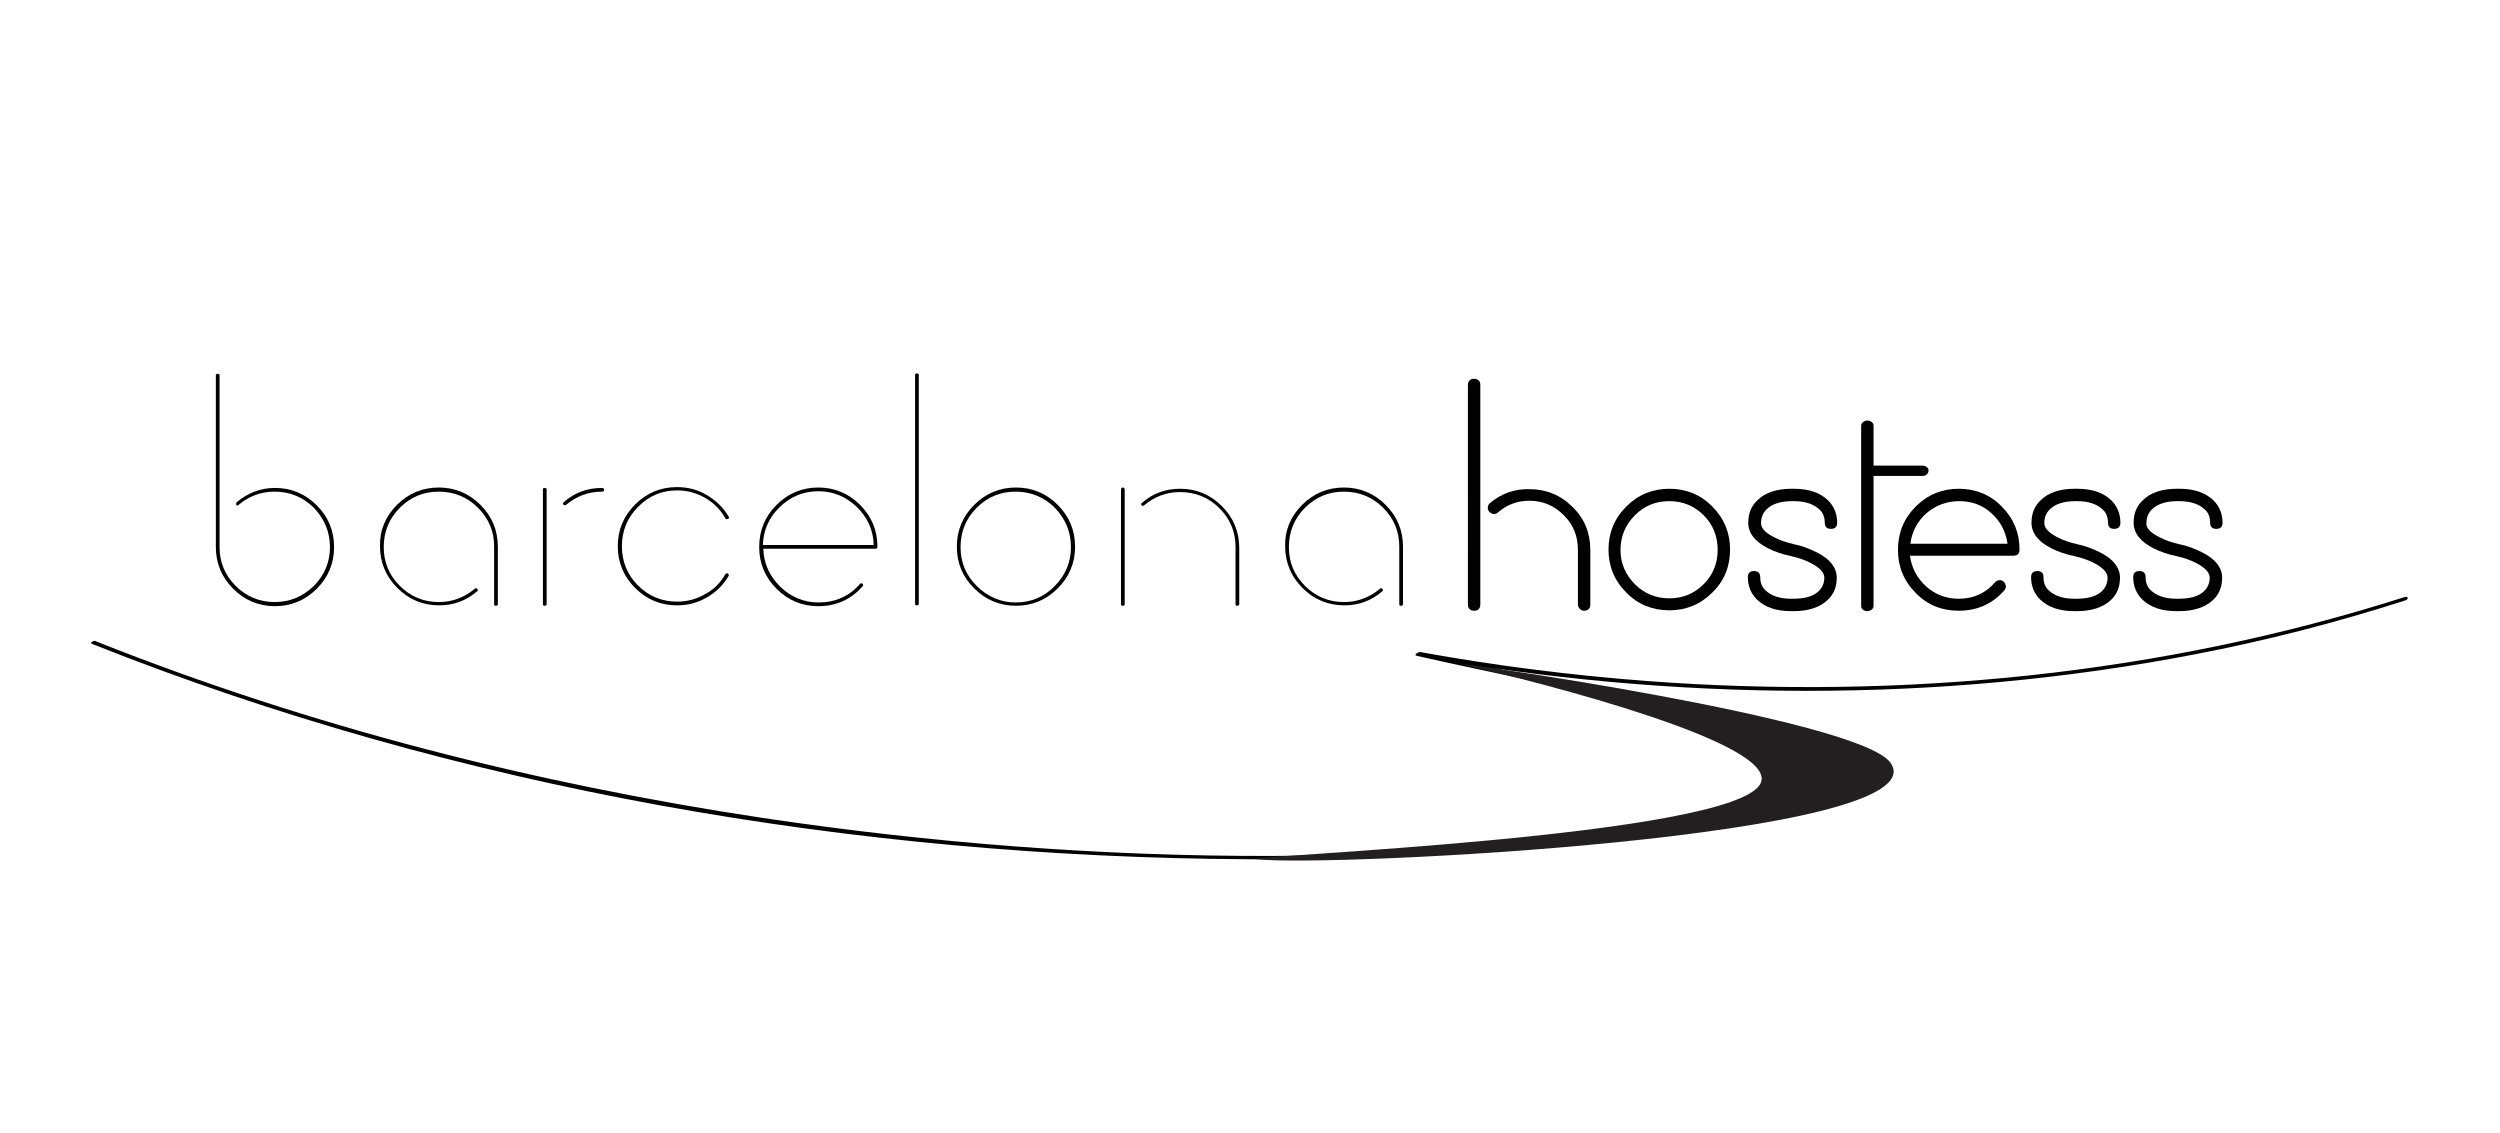 <?xml version="1.0" encoding="utf-8"?>
<!-- Generator: Adobe Illustrator 22.0.1, SVG Export Plug-In . SVG Version: 6.00 Build 0)  -->
<svg version="1.1" id="Layer_1" xmlns="http://www.w3.org/2000/svg" xmlns:xlink="http://www.w3.org/1999/xlink" x="0px" y="0px"
	 viewBox="0 0 604.6 273.9" style="enable-background:new 0 0 604.6 273.9;" xml:space="preserve">
<style type="text/css">
	.st0{fill:#010101;}
	.st1{fill:#231F20;}
</style>
<path class="st0" d="M57.3,121.4c2.7-2.2,5.7-3.4,9.2-3.4c3.9,0,7.3,1.4,10.1,4.2c2.8,2.8,4.2,6.2,4.2,10.1c0,3.9-1.4,7.3-4.2,10.1
	c-2.8,2.8-6.2,4.2-10.1,4.2c-3.9,0-7.3-1.4-10.1-4.2s-4.2-6.2-4.2-10.1V90.8c0-0.3,0.1-0.4,0.4-0.4c0.3,0,0.5,0.1,0.5,0.4v41.5
	c0,3.7,1.3,6.8,3.9,9.4c2.6,2.6,5.8,3.9,9.4,3.9c3.7,0,6.8-1.3,9.5-3.9c2.6-2.6,3.9-5.8,3.9-9.4s-1.3-6.8-3.9-9.5
	c-2.6-2.6-5.8-3.9-9.5-3.9c-3.3,0-6.2,1.1-8.7,3.2c-0.2,0.2-0.4,0.2-0.6,0C57.1,121.8,57.1,121.6,57.3,121.4z"/>
<path class="st0" d="M96,122.1c2.8-2.8,6.2-4.2,10.1-4.2c3.9,0,7.3,1.4,10.1,4.2c2.8,2.8,4.2,6.2,4.2,10.1v13.9
	c0,0.3-0.2,0.4-0.5,0.4c-0.3,0-0.4-0.1-0.4-0.4v-13.9c0-3.7-1.3-6.8-3.9-9.4c-2.6-2.6-5.8-3.9-9.5-3.9c-3.7,0-6.8,1.3-9.4,3.9
	c-2.6,2.6-3.9,5.8-3.9,9.5c0,3.7,1.3,6.8,3.9,9.4c2.6,2.6,5.8,3.9,9.4,3.9c3.3,0,6.2-1.1,8.7-3.2c0.2-0.2,0.4-0.2,0.6,0
	c0.2,0.2,0.2,0.4,0,0.6c-2.7,2.3-5.7,3.4-9.2,3.4c-3.9,0-7.3-1.4-10.1-4.2s-4.2-6.2-4.2-10.1C91.8,128.3,93.2,124.9,96,122.1z"/>
<path class="st0" d="M132.2,146.1c0,0.3-0.2,0.4-0.5,0.4c-0.3,0-0.4-0.1-0.4-0.4v-27.7c0-0.3,0.1-0.4,0.4-0.4c0.3,0,0.5,0.1,0.5,0.4
	V146.1z M136.4,121.4c2.6-2.3,5.7-3.4,9.2-3.4c0.3,0,0.5,0.2,0.5,0.5c0,0.3-0.2,0.4-0.5,0.4c-3.3,0-6.2,1.1-8.7,3.2
	c-0.1,0.1-0.2,0.1-0.3,0.1c-0.1,0-0.2-0.1-0.4-0.2C136.1,121.8,136.1,121.6,136.4,121.4z"/>
<path class="st0" d="M175.4,138.9c0.2-0.3,0.4-0.3,0.6-0.2c0.3,0.2,0.3,0.4,0.2,0.6c-1.3,2.2-3,3.9-5.3,5.2
	c-2.2,1.3-4.6,1.9-7.2,1.9c-3.9,0-7.3-1.4-10.1-4.2c-2.8-2.8-4.2-6.2-4.2-10.1c0-3.9,1.4-7.3,4.2-10.1c2.8-2.8,6.2-4.2,10.1-4.2
	c2.6,0,5,0.6,7.2,1.9c2.2,1.3,4,3,5.3,5.2c0.2,0.3,0.1,0.5-0.2,0.6c-0.3,0.1-0.5,0.1-0.6-0.2c-1.2-2.1-2.8-3.7-4.9-4.9
	c-2.1-1.2-4.3-1.8-6.7-1.8c-3.7,0-6.9,1.3-9.5,4c-2.6,2.6-3.9,5.8-3.9,9.5c0,3.7,1.3,6.9,3.9,9.5c2.6,2.6,5.8,3.9,9.5,3.9
	c2.4,0,4.6-0.6,6.7-1.8C172.6,142.6,174.2,141,175.4,138.9z"/>
<path class="st0" d="M187.8,122.1c2.8-2.8,6.2-4.2,10.1-4.2c3.9,0,7.3,1.4,10.1,4.2c2.8,2.8,4.2,6.2,4.2,10.1c0,0.3-0.1,0.5-0.4,0.5
	h-27.2c0.1,3.6,1.5,6.6,4.1,9.2c2.6,2.5,5.7,3.8,9.3,3.8c4,0,7.4-1.5,10-4.5c0.2-0.2,0.4-0.2,0.6,0c0.2,0.2,0.2,0.4,0,0.6
	c-2.8,3.2-6.4,4.8-10.7,4.8c-3.9,0-7.3-1.4-10.1-4.2c-2.8-2.8-4.2-6.2-4.2-10.1C183.6,128.3,185,124.9,187.8,122.1z M211.3,131.8
	c-0.1-3.6-1.5-6.7-4.1-9.2c-2.6-2.5-5.7-3.8-9.3-3.8c-3.6,0-6.7,1.3-9.3,3.8c-2.6,2.5-4,5.6-4.1,9.2H211.3z"/>
<path class="st0" d="M221.7,90.3c0.3,0,0.5,0.1,0.5,0.4v55.3c0,0.3-0.2,0.4-0.5,0.4c-0.3,0-0.4-0.1-0.4-0.4V90.8
	C221.3,90.5,221.4,90.3,221.7,90.3z"/>
<path class="st0" d="M235.6,122.1c2.8-2.8,6.2-4.2,10.1-4.2c3.9,0,7.3,1.4,10.1,4.2c2.8,2.8,4.2,6.2,4.2,10.1
	c0,3.9-1.4,7.3-4.2,10.1c-2.8,2.8-6.2,4.2-10.1,4.2c-3.9,0-7.3-1.4-10.1-4.2c-2.8-2.8-4.2-6.1-4.2-10.1
	C231.4,128.3,232.8,124.9,235.6,122.1z M236.2,141.7c2.6,2.6,5.8,4,9.4,4c3.7,0,6.9-1.3,9.5-4c2.6-2.6,3.9-5.8,3.9-9.4
	s-1.3-6.8-3.9-9.5c-2.6-2.6-5.8-3.9-9.5-3.9c-3.7,0-6.8,1.3-9.4,3.9c-2.6,2.6-3.9,5.8-3.9,9.5S233.6,139.1,236.2,141.7z"/>
<path class="st0" d="M271.1,118.4c0-0.3,0.1-0.5,0.4-0.5c0.3,0,0.5,0.2,0.5,0.5v27.7c0,0.3-0.2,0.4-0.5,0.4c-0.3,0-0.4-0.1-0.4-0.4
	V118.4z M299.7,146.1c0,0.3-0.2,0.4-0.5,0.4c-0.3,0-0.4-0.1-0.4-0.4v-13.8c0-3.7-1.3-6.8-3.9-9.4c-2.6-2.6-5.8-3.9-9.5-3.9
	c-3.3,0-6.2,1.1-8.7,3.2c-0.2,0.2-0.4,0.2-0.6,0c-0.2-0.2-0.2-0.4,0.1-0.6c2.6-2.3,5.7-3.4,9.2-3.4c3.9,0,7.3,1.4,10.1,4.2
	c2.8,2.8,4.2,6.2,4.2,10.1V146.1z"/>
<path class="st0" d="M314.9,122.1c2.8-2.8,6.2-4.2,10.1-4.2c3.9,0,7.3,1.4,10.1,4.2c2.8,2.8,4.2,6.2,4.2,10.1v13.9
	c0,0.3-0.2,0.4-0.5,0.4c-0.3,0-0.4-0.1-0.4-0.4v-13.9c0-3.7-1.3-6.8-3.9-9.4c-2.6-2.6-5.8-3.9-9.5-3.9c-3.7,0-6.8,1.3-9.4,3.9
	c-2.6,2.6-3.9,5.8-3.9,9.5c0,3.7,1.3,6.8,3.9,9.4c2.6,2.6,5.8,3.9,9.4,3.9c3.3,0,6.2-1.1,8.7-3.2c0.2-0.2,0.4-0.2,0.6,0
	c0.2,0.2,0.2,0.4,0,0.6c-2.7,2.3-5.7,3.4-9.2,3.4c-3.9,0-7.3-1.4-10.1-4.2s-4.2-6.2-4.2-10.1C310.7,128.3,312.1,124.9,314.9,122.1z"
	/>
<path class="st0" d="M358,146.2c0,0.4-0.1,0.8-0.4,1.1c-0.3,0.3-0.6,0.4-1.1,0.4c-0.4,0-0.8-0.1-1.1-0.4s-0.4-0.6-0.4-1.1V93.1
	c0-0.4,0.1-0.8,0.4-1.1s0.6-0.4,1.1-0.4c0.4,0,0.8,0.1,1.1,0.4c0.3,0.3,0.4,0.6,0.4,1.1V146.2z M360.3,121.7c-0.3,0.3-0.5,0.6-0.5,1
	c0,0.4,0.1,0.8,0.4,1.1c0.3,0.3,0.7,0.5,1.1,0.5c0.4,0,0.7-0.1,1-0.4c2.2-1.9,4.7-2.8,7.6-2.8c3.2,0,6,1.2,8.3,3.5
	c2.3,2.3,3.4,5.1,3.4,8.3v13.3c0,0.4,0.2,0.8,0.5,1.1c0.3,0.3,0.6,0.4,1,0.4c0.4,0,0.8-0.1,1.1-0.4s0.4-0.6,0.4-1.1V133
	c0-4.1-1.4-7.6-4.3-10.4c-2.9-2.9-6.4-4.3-10.4-4.3C366.2,118.2,363,119.4,360.3,121.7z"/>
<path class="st0" d="M393.3,122.5c2.9-2.9,6.4-4.3,10.4-4.3s7.6,1.4,10.4,4.3c2.9,2.9,4.3,6.4,4.3,10.4c0,4.1-1.4,7.6-4.3,10.4
	c-2.9,2.9-6.4,4.3-10.4,4.3s-7.6-1.4-10.4-4.3c-2.9-2.9-4.3-6.4-4.3-10.4C389,128.9,390.4,125.4,393.3,122.5z M395.4,141.3
	c2.3,2.3,5.1,3.4,8.3,3.4c3.2,0,6-1.1,8.3-3.4c2.3-2.3,3.4-5.1,3.4-8.3c0-3.3-1.1-6.1-3.4-8.4c-2.3-2.3-5.1-3.4-8.3-3.4
	c-3.3,0-6,1.1-8.3,3.4c-2.3,2.3-3.5,5.1-3.5,8.4C391.9,136.2,393.1,139,395.4,141.3z"/>
<path class="st0" d="M429,129.9c1.5,0.8,3.1,1.3,4.8,1.7c2,0.4,3.8,1.1,5.6,2c3.2,1.6,4.8,3.7,4.8,6.1c0,2.2-0.7,4-2.2,5.4
	c-1.9,1.8-4.7,2.7-8.2,2.7c-0.1,0-0.2,0-0.3,0s-0.2,0-0.3,0c-3.6,0-6.3-0.9-8.3-2.8c-1.4-1.4-2.2-3.2-2.2-5.4c0-1,0.5-1.5,1.5-1.5
	c1,0,1.5,0.5,1.5,1.5c0,1.3,0.4,2.4,1.3,3.2c1.4,1.3,3.4,2,6.2,2h0.5c2.8,0,4.9-0.6,6.2-1.9c0.8-0.8,1.3-1.9,1.3-3.2
	c0-1.2-1.1-2.4-3.2-3.5c-1.5-0.8-3.1-1.3-4.8-1.7c-2-0.4-3.8-1-5.6-1.9c-3.2-1.6-4.8-3.7-4.8-6.2c0-2.2,0.7-4,2.2-5.4
	c1.9-1.9,4.7-2.8,8.3-2.8h0.5c3.6,0,6.3,0.9,8.3,2.8c1.4,1.4,2.2,3.2,2.2,5.4c0,1-0.5,1.5-1.5,1.5c-1,0-1.5-0.5-1.5-1.5
	c0-1.3-0.4-2.4-1.3-3.2c-1.4-1.3-3.4-2-6.2-2h-0.4c-2.8,0-4.9,0.7-6.2,2c-0.8,0.8-1.3,1.9-1.3,3.2
	C425.8,127.6,426.8,128.8,429,129.9z"/>
<path class="st0" d="M450.1,112.6V103c0-0.3,0.1-0.6,0.4-0.9c0.3-0.2,0.6-0.4,1.1-0.4c0.4,0,0.7,0.1,1.1,0.4
	c0.3,0.2,0.4,0.5,0.4,0.9v9.6h11.8c0.4,0,0.8,0.1,1.1,0.4c0.3,0.2,0.4,0.5,0.4,0.8c0,0.3-0.1,0.6-0.4,0.9c-0.3,0.3-0.6,0.4-1.1,0.4
	h-11.8v31.4c0,0.3-0.1,0.6-0.4,0.9c-0.3,0.2-0.7,0.4-1.1,0.4c-0.4,0-0.8-0.1-1.1-0.4c-0.3-0.2-0.4-0.5-0.4-0.9v-31.4"/>
<path class="st0" d="M463.3,122.5c2.9-2.9,6.4-4.3,10.4-4.3s7.6,1.4,10.4,4.3c2.9,2.9,4.3,6.4,4.3,10.4c0,1-0.5,1.5-1.5,1.5h-25
	c0.4,2.9,1.7,5.4,3.9,7.4c2.2,2,4.9,3,7.9,3c3.5,0,6.5-1.3,8.8-4c0.3-0.3,0.7-0.5,1.1-0.5c0.4,0,0.7,0.1,1,0.4
	c0.3,0.3,0.4,0.6,0.5,1c0,0.4-0.1,0.8-0.4,1.1c-2.9,3.3-6.6,4.9-11,4.9c-4.1,0-7.6-1.4-10.4-4.3c-2.9-2.9-4.3-6.4-4.3-10.4
	C459,128.9,460.4,125.4,463.3,122.5z M485.5,131.5c-0.4-2.9-1.7-5.4-3.9-7.4s-4.8-2.9-7.8-2.9s-5.6,1-7.9,2.9
	c-2.2,2-3.5,4.4-3.9,7.4H485.5z"/>
<path class="st0" d="M497.5,129.9c1.5,0.8,3.1,1.3,4.8,1.7c2,0.4,3.8,1.1,5.6,2c3.2,1.6,4.8,3.7,4.8,6.1c0,2.2-0.7,4-2.2,5.4
	c-1.9,1.8-4.7,2.7-8.2,2.7c-0.1,0-0.2,0-0.3,0s-0.2,0-0.3,0c-3.6,0-6.3-0.9-8.3-2.8c-1.4-1.4-2.2-3.2-2.2-5.4c0-1,0.5-1.5,1.5-1.5
	c1,0,1.5,0.5,1.5,1.5c0,1.3,0.4,2.4,1.3,3.2c1.4,1.3,3.4,2,6.2,2h0.5c2.8,0,4.9-0.6,6.2-1.9c0.8-0.8,1.3-1.9,1.3-3.2
	c0-1.2-1.1-2.4-3.2-3.5c-1.5-0.8-3.1-1.3-4.8-1.7c-2-0.4-3.8-1-5.6-1.9c-3.2-1.6-4.8-3.7-4.8-6.2c0-2.2,0.7-4,2.2-5.4
	c1.9-1.9,4.7-2.8,8.3-2.8h0.5c3.6,0,6.3,0.9,8.3,2.8c1.4,1.4,2.2,3.2,2.2,5.4c0,1-0.5,1.5-1.5,1.5s-1.5-0.5-1.5-1.5
	c0-1.3-0.4-2.4-1.3-3.2c-1.4-1.3-3.4-2-6.2-2h-0.4c-2.8,0-4.9,0.7-6.2,2c-0.8,0.8-1.3,1.9-1.3,3.2
	C494.3,127.6,495.4,128.8,497.5,129.9z"/>
<path class="st0" d="M522.2,129.9c1.5,0.8,3.1,1.3,4.8,1.7c2,0.4,3.8,1.1,5.6,2c3.2,1.6,4.8,3.7,4.8,6.1c0,2.2-0.7,4-2.2,5.4
	c-1.9,1.8-4.7,2.7-8.2,2.7c-0.1,0-0.2,0-0.3,0c-0.1,0-0.2,0-0.3,0c-3.6,0-6.3-0.9-8.3-2.8c-1.4-1.4-2.2-3.2-2.2-5.4
	c0-1,0.5-1.5,1.5-1.5s1.5,0.5,1.5,1.5c0,1.3,0.4,2.4,1.3,3.2c1.4,1.3,3.4,2,6.2,2h0.5c2.8,0,4.9-0.6,6.2-1.9
	c0.8-0.8,1.3-1.9,1.3-3.2c0-1.2-1.1-2.4-3.2-3.5c-1.5-0.8-3.1-1.3-4.8-1.7c-2-0.4-3.8-1-5.6-1.9c-3.2-1.6-4.8-3.7-4.8-6.2
	c0-2.2,0.7-4,2.2-5.4c1.9-1.9,4.7-2.8,8.3-2.8h0.5c3.6,0,6.3,0.9,8.3,2.8c1.4,1.4,2.2,3.2,2.2,5.4c0,1-0.5,1.5-1.5,1.5
	s-1.5-0.5-1.5-1.5c0-1.3-0.4-2.4-1.3-3.2c-1.4-1.3-3.4-2-6.2-2h-0.4c-2.8,0-4.9,0.7-6.2,2c-0.8,0.8-1.3,1.9-1.3,3.2
	C518.9,127.6,520,128.8,522.2,129.9z"/>
<g>
	<g>
		<g>
			<g>
				<path class="st0" d="M22.2,155.7c88.5,35.2,184.6,51.6,279.7,52.1c31.2,0.2,62.7-1.1,93.5-6.2c8.6-1.4,17.3-3.1,25.5-6.1
					c2.7-1,8.3-2.8,8.6-6.3c0.3-4.1-5.7-7.8-8.6-9.5c-7.3-4.3-15.6-7-23.6-9.4c-17.6-5.3-35.7-8.5-53.7-12.6
					c-0.3,0.3-0.6,0.6-0.9,0.9c61.9,11.1,126,11.6,187.8-0.3c17.3-3.3,34.4-7.7,51.2-13.1c0.9-0.3,0.7-1.1-0.2-0.8
					c-58.9,18.8-121.6,24.9-183.2,20.3c-18.4-1.4-36.6-3.7-54.8-7c-0.5-0.1-1.7,0.7-0.9,0.9c14.9,3.4,30,6.2,44.8,10.1
					c8,2.1,16.1,4.4,23.7,7.6c5.2,2.1,11.4,4.8,15,9.3c4,5.1-0.5,7.1-5.1,8.9c-7.9,3.1-16.4,4.7-24.7,6.1c-29.2,5-59,6.3-88.6,6.4
					c-41.2,0.1-82.5-3.1-123.3-9.2c-55.1-8.3-109.4-22.1-161.2-42.7C22.9,154.7,21.6,155.4,22.2,155.7L22.2,155.7z"/>
			</g>
		</g>
	</g>
	<path class="st1" d="M353.3,160.6c-4.7-1,97,13.2,104,24c11.7,17.9-136.7,25.2-153.3,23.2c-6-0.8,115.8-5.3,121.8-18.4
		C430.2,179.8,374,165.4,353.3,160.6z"/>
</g>
</svg>
